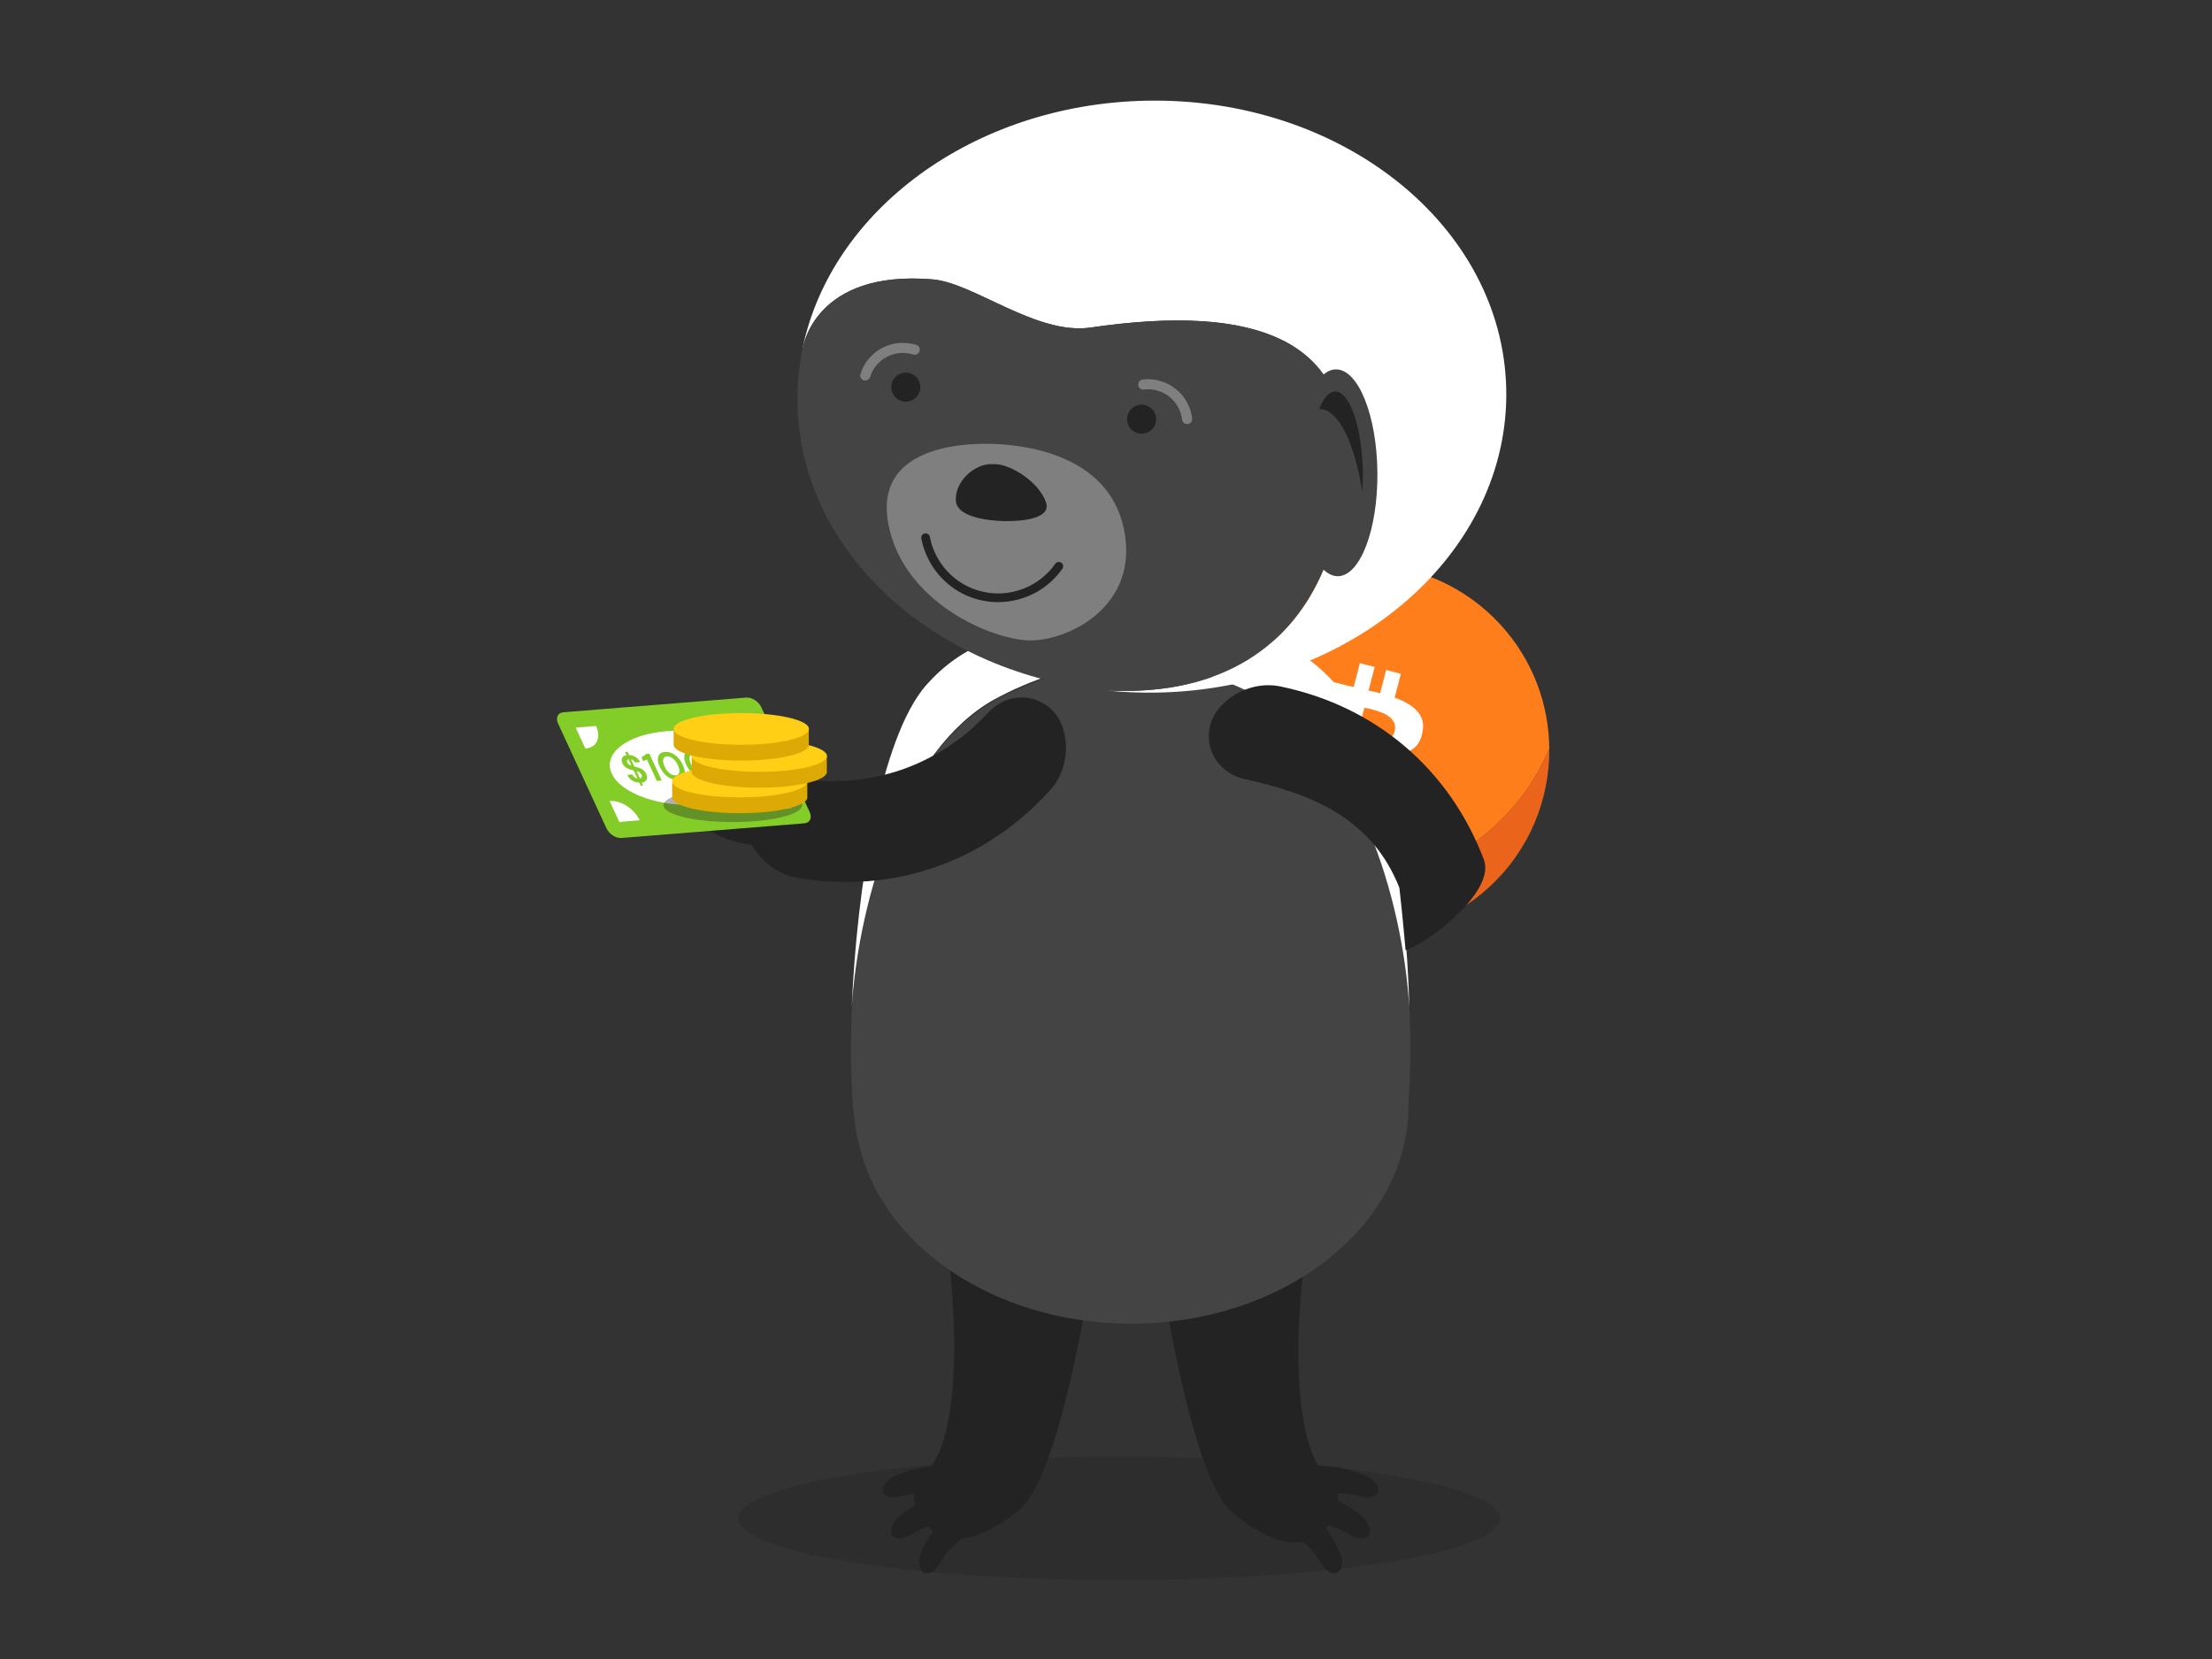 <?xml version="1.0" encoding="UTF-8"?>
<svg id="Layer_1" data-name="Layer 1" xmlns="http://www.w3.org/2000/svg" width="300" height="225" viewBox="0 0 300 225">
  <rect x="0" y="0" width="300" height="225" fill="#333333" stroke="none"/>
  <defs>
    <style>
      .cls-1 {
        fill: #84cd29;
      }

      .cls-2 {
        fill: #fff;
      }

      .cls-3, .cls-4 {
        isolation: isolate;
      }

      .cls-4 {
        opacity: .35;
      }

      .cls-5 {
        fill: #232323;
      }

      .cls-6 {
        fill: #ff7e1c;
      }

      .cls-7 {
        fill: #444;
      }

      .cls-8 {
        fill: #dda905;
      }

      .cls-9 {
        fill: none;
      }

      .cls-10 {
        fill: #ea651b;
      }

      .cls-11 {
        fill: #7f7f7f;
      }

      .cls-12 {
        fill: #ffcf15;
      }
    </style>
  </defs>
  <g>
    <g>
      <path class="cls-10" d="m161.98,112.16c1.07,2.37,2.53,4.61,4.39,6.63,9.41,10.25,25.35,10.93,35.6,1.52,5.47-5.02,8.21-11.9,8.15-18.78-1.63,3.87-4.1,7.46-7.4,10.49-11.61,10.66-29.29,10.53-40.74.14Z"/>
      <path class="cls-6" d="m167.89,83.19c-8.23,7.56-10.29,19.32-5.91,28.97,11.45,10.39,29.13,10.51,40.74-.14,3.3-3.03,5.77-6.62,7.4-10.49-.05-6.02-2.24-12.04-6.63-16.82-9.41-10.25-25.35-10.93-35.6-1.52Z"/>
    </g>
    <path class="cls-2" d="m192.27,103.94c.37.82.34,1.82-.08,2.99-.54,1.4-1.41,2.3-2.62,2.68-1.04.31-2.48.29-4.31-.07l-.72,2.78-2-.52.71-2.74-1.55-.4-.71,2.74-2.01-.52.72-2.78-3.97-1.03,1.03-2.27.41.11c.65.2,1.07.29,1.28.29.29-.01.51-.17.65-.48l2.31-8.87c.03-.46-.13-.79-.48-1-.22-.15-.73-.31-1.53-.49l-.33-.09.55-2.13,1.22.36c1.45.38,2.36.6,2.75.67l.84-3.23,2.01.52-.83,3.19,1.56.36.82-3.15,2,.52-.84,3.23c1.35.5,2.34,1.07,2.96,1.73.76.78,1.03,1.73.83,2.84-.25,1.62-1.1,2.6-2.55,2.92h0c.95.48,1.58,1.1,1.88,1.84h0Zm-8.25-4.03l.33.09c1.14.33,2.04.49,2.71.49,1.16.01,1.86-.43,2.09-1.33s-.14-1.64-1.13-2.22c-.56-.32-1.42-.62-2.6-.89-.2-.02-.33-.04-.38-.06l-1.02,3.93h0Zm-1.28,6.44c1.38.39,2.45.59,3.2.61,1.37,0,2.18-.48,2.44-1.46s-.2-1.8-1.37-2.45c-.63-.37-1.65-.7-3.05-1.01l-.45-.12-1.13,4.33.37.1h0Z"/>
  </g>
  <g>
    <g>
      <g class="cls-4">
        <ellipse class="cls-5" cx="151.81" cy="205.94" rx="51.67" ry="8.36"/>
      </g>
      <g>
        <g>
          <g>
            <path class="cls-5" d="m155,155.73c.23,1.51,4.99,43.54,12.19,49.46,7.2,5.92,10.91,3.95,12.42,2.32,1.51-1.63,3.48-4.53-.12-7.9-2.9-2.67-4.88-14.51-1.97-32.98l-22.53-10.91Z"/>
            <g>
              <path class="cls-5" d="m184.61,202.98c.93.23,1.86.12,2.21-.46.35-.58-.23-1.63-1.28-2.21-2.9-1.39-6.27-1.86-9.52-1.28-1.28.23-1.74,1.51-1.16,2.67s1.63,1.74,2.44,1.51c2.21-.81,4.76-.93,7.32-.23Z"/>
              <path class="cls-5" d="m183.22,208.21c.81.46,1.74.58,2.32.12.46-.46.23-1.63-.58-2.44-2.44-2.21-5.46-3.48-8.82-3.83-1.28-.12-2.09.93-1.86,2.21.23,1.28,1.05,2.09,1.86,2.09,2.32-.12,4.88.46,7.08,1.86Z"/>
              <path class="cls-5" d="m179.27,212.16c.46.81,1.28,1.39,1.97,1.16.7-.23,1.05-1.39.58-2.44-1.16-3.02-3.25-5.69-6.15-7.43-1.05-.7-2.32-.12-2.67,1.16-.35,1.16,0,2.32.7,2.67,2.32.93,4.3,2.67,5.57,4.88Z"/>
            </g>
          </g>
          <g>
            <path class="cls-5" d="m150.59,155.38c-.23,1.51-5.23,43.54-12.31,49.35-7.2,5.92-10.91,3.83-12.42,2.32-1.51-1.63-3.48-4.64.12-7.9,2.9-2.67,4.88-14.51,2.09-32.98l22.53-10.8Z"/>
            <g>
              <path class="cls-5" d="m122.02,202.98c-.93.23-1.86.12-2.21-.46s.23-1.63,1.28-2.21c2.9-1.39,6.27-1.86,9.52-1.16,1.28.23,1.74,1.51,1.16,2.67s-1.63,1.74-2.44,1.39c-2.21-.81-4.76-.93-7.32-.23Z"/>
              <path class="cls-5" d="m123.42,208.21c-.81.46-1.74.58-2.32.12-.46-.46-.23-1.63.58-2.44,2.44-2.09,5.57-3.48,8.82-3.83,1.28-.12,2.09,1.05,1.86,2.21-.23,1.28-1.05,2.09-1.86,2.09-2.32-.12-4.88.46-7.08,1.86Z"/>
              <path class="cls-5" d="m127.37,212.16c-.46.81-1.28,1.39-1.97,1.16s-.93-1.39-.58-2.44c1.16-3.02,3.37-5.57,6.15-7.43,1.05-.7,2.32-.12,2.67,1.16.35,1.16,0,2.32-.7,2.67-2.32.93-4.3,2.67-5.57,4.88Z"/>
            </g>
          </g>
        </g>
        <path class="cls-7" d="m191,133.55c-1.51-14.51-7.55-32.16-19.04-38.55-4.88-2.79-10.57-4.76-18.46-6.04-1.86.35-3.6.7-5.23,1.05-.23.12-.58.12-.81.23-.46.12-.93.23-1.39.35-.35.12-.58.12-.93.23-.46.12-.93.23-1.39.46-.23.12-.46.12-.7.23-.7.23-1.28.46-1.97.7-.23.12-.35.12-.58.23-.46.23-.93.35-1.39.58-.23.12-.46.23-.58.23-.46.23-.81.35-1.28.58-.23.12-.35.12-.58.23-.58.23-1.16.58-1.74.93-12.31,6.85-18.35,26.59-19.39,41.57-.12,2.21-.12,4.3-.12,6.27,0,5.11.35,9.29.93,11.84,0,.12.12.23.12.35,3.02,13.93,18.46,24.5,36.92,24.5,20.78,0,37.62-13.24,37.62-29.49v-.46c.35-4.41.35-9.99,0-16.02Z"/>
        <path class="cls-2" d="m181.24,92.91c-4.76-5.46-10.91-8.13-23.11-8.59h-6.97c-.81,0-1.51,0-2.21.12h-.23c-12.19.46-18.35,3.14-23.11,8.48-6.27,7.2-9.4,27.65-10.09,43.56,1.05-14.98,7.08-34.74,19.27-41.59,4.88-2.67,10.68-4.64,18.46-5.92,7.9,1.28,13.59,3.37,18.46,6.04,12.31,6.85,18.49,26.59,19.42,41.57-.35-16.02-3.63-36.46-9.9-43.66Z"/>
      </g>
    </g>
    <g>
      <path class="cls-5" d="m134,96.67c2.24-2.42,5.88-2.9,8.52-.53,2.65,2.37,2.9,7.85-.21,11.15-8.85,9.7-21.2,13.95-34.1,11.78-4.49-.74-7.72-5.12-7.03-8.69.68-3.56,3.81-5.35,7.04-4.81,9.68,1.52,19.06-1.64,25.78-8.91Z"/>
      <g>
        <path class="cls-5" d="m98.44,104.04c-.69-.63-1.65-1.04-2.25-.67s-.62,1.6.05,2.56c1.85,2.7,4.65,4.73,7.86,5.81,1.21.34,2.34-.47,2.28-1.8.1-1.31-.56-2.27-1.37-2.5-2.37-.27-4.75-1.44-6.57-3.4Z"/>
        <path class="cls-5" d="m103.21,101.03c-.34-.93-.94-1.64-1.69-1.61s-1.32,1.13-1.09,2.3c.49,3.25,1.97,6.41,4.42,8.75.92.9,2.25.67,2.92-.51.67-1.18.6-2.34-.11-2.81-2.11-1.4-3.67-3.58-4.46-6.12Z"/>
        <path class="cls-5" d="m95.84,108.86c-.87-.48-1.85-.56-2.3-.02s-.22,1.71.71,2.44c2.55,2.09,5.75,3.33,9.2,3.44,1.23.01,2.07-1.16,1.75-2.42s-1.16-2.07-1.99-1.97c-2.49.3-5.1-.07-7.38-1.49Z"/>
      </g>
    </g>
    <path class="cls-5" d="m168.86,105.68c-3.22-.7-5.48-3.59-4.78-7.08.7-3.48,5.3-6.48,9.72-5.47,12.85,2.71,22.78,11.2,27.44,23.43,1.64,4.25-7.19,11.1-10.61,12.32,0,0-.45-5.15-.84-8.47-3.6-9.11-11.26-12.62-20.93-14.73Z"/>
  </g>
  <g>
    <path class="cls-2" d="m182.35,60.44c-.36-13.66-11.22-19.42-34.42-16.02-7.36,1.08-15.86-6.06-21.44-6.53-16.05-1.35-17.59,9.25-17.59,9.25h-.03c3.89-18.57,23.06-32.95,46.44-33.48,26.55-.59,48.47,16.89,48.97,39.05.5,22.17-20.62,40.62-47.16,41.22-2.31.05-4.59-.04-6.82-.26v-.02c23.42,1.1,32.53-15.08,32.05-33.21Z"/>
    <path class="cls-7" d="m108.88,47.15h.03s1.54-10.6,17.59-9.26c5.58.47,14.08,7.61,21.44,6.53,16.65-2.44,26.94-.16,31.56,6.37.53-.44,1.09-.69,1.68-.69,3.03-.03,5.55,6.22,5.63,13.97.07,7.74-2.33,14.04-5.36,14.08-.68,0-1.34-.32-1.95-.89-4.28,10.13-13.53,17.13-29.19,16.4v.03c-23.38-2.24-41.69-18.57-42.15-38.8-.06-2.64.2-5.22.72-7.73Z"/>
    <path class="cls-11" d="m139.65,86.85c5.1.09,14.94-4.53,12.79-15.05-2.15-10.52-14.26-11.55-18.27-11.61-4.02-.07-15.8.57-13.65,11.09,2.15,10.52,14.03,15.49,19.13,15.58Z"/>
    <path class="cls-5" d="m134.48,62.94c-2.22-.04-5.01,2.26-4.84,4.99.18,2.73,6.56,2.74,6.56,2.74h.18s6.43.21,5.48-2.54c-.94-2.74-4.7-5.14-6.91-5.18h-.48Z"/>
    <circle class="cls-5" cx="154.83" cy="56.85" r="1.97"/>
    <circle class="cls-5" cx="122.85" cy="52.51" r="1.97"/>
    <path class="cls-5" d="m179.01,55.48c2.5,0,4.72,4.62,5.76,11.24.05-.84.08-1.71.07-2.62-.09-6.08-1.77-11.01-3.75-11-.84,0-1.6.9-2.19,2.4.04,0,.08-.02.12-.02Z"/>
    <path class="cls-11" d="m161,57.51c-.34,0-.64-.26-.68-.61-.07-.6-.25-1.17-.55-1.7-.29-.53-.68-.99-1.15-1.37-.48-.39-1.03-.68-1.64-.85-.6-.18-1.22-.23-1.84-.15-.38.05-.72-.22-.76-.6-.04-.38.22-.72.6-.76.8-.09,1.6-.03,2.39.2.79.23,1.5.6,2.12,1.11.61.49,1.11,1.09,1.48,1.77.38.69.62,1.43.71,2.2.04.38-.23.72-.6.76-.03,0-.05,0-.08,0Z"/>
    <path class="cls-11" d="m117.36,51.61c-.07,0-.14,0-.21-.03-.36-.11-.56-.5-.45-.86.24-.78.63-1.48,1.16-2.1.53-.63,1.17-1.12,1.88-1.48.69-.35,1.44-.56,2.22-.62.77-.06,1.56.03,2.3.25.36.11.57.5.45.86-.11.36-.5.57-.86.45-.57-.18-1.19-.25-1.78-.2-.6.05-1.18.21-1.72.48-.55.27-1.04.66-1.45,1.14-.41.47-.71,1.02-.89,1.62-.09.29-.36.48-.66.48Z"/>
    <path class="cls-5" d="m135.39,81.67c-.75,0-1.49-.08-2.24-.24-1.4-.3-2.7-.87-3.86-1.68-1.13-.8-2.08-1.79-2.82-2.94-.75-1.17-1.26-2.44-1.52-3.78-.06-.32.15-.63.47-.69.32-.06.63.15.69.47.23,1.19.68,2.32,1.35,3.36.66,1.02,1.5,1.9,2.51,2.61,1.03.72,2.18,1.23,3.43,1.49,1.25.27,2.51.29,3.75.04,1.2-.23,2.33-.68,3.36-1.34,1.03-.67,1.91-1.51,2.61-2.51.19-.27.56-.33.82-.14.27.19.33.56.14.82-.79,1.12-1.77,2.07-2.93,2.82-1.16.75-2.43,1.25-3.78,1.51-.66.13-1.32.19-1.98.19Z"/>
  </g>
  <g>
    <g>
      <path class="cls-1" d="m101.22,94.61l-24.81,1.99c-.76.06-1.08.75-.72,1.53l6.56,14.21c.36.78,1.27,1.37,2.03,1.31l24.81-1.99c.76-.06,1.08-.75.72-1.53l-6.56-14.21c-.36-.79-1.27-1.37-2.03-1.31Z"/>
      <path class="cls-2" d="m83.99,111.47l-1.31-2.84c1.52-.12,3.34,1.05,4.07,2.62l-2.76.22Z"/>
      <path class="cls-2" d="m79.39,101.52l-1.31-2.84,2.76-.22c.72,1.57.08,2.94-1.44,3.06Z"/>
      <path class="cls-2" d="m107.42,109.59l-2.76.22c-.72-1.57-.08-2.94,1.45-3.06l1.31,2.84Z"/>
      <path class="cls-2" d="m102.83,99.64c-1.52.12-3.35-1.05-4.07-2.62l2.76-.22,1.31,2.84Z"/>
      <path class="cls-2" d="m95.05,109.11c-5.4.43-10.81-1.44-12.08-4.19-1.27-2.75,2.08-5.33,7.48-5.76,5.4-.43,10.81,1.44,12.08,4.19,1.27,2.75-2.08,5.32-7.49,5.76Z"/>
    </g>
    <polygon class="cls-9" points="103.91 106.29 84.25 107.87 81.87 102.72 101.53 101.14 103.91 106.29"/>
    <g class="cls-3">
      <path class="cls-1" d="m86.89,106.55l-.18-.4c-.34-.01-.66-.11-.96-.29-.3-.18-.52-.44-.68-.77l.68-.05c.07.14.17.26.29.35s.26.16.41.19l-.51-1.1s-.07-.02-.11-.02c-.04,0-.07-.02-.11-.02-.32-.08-.58-.18-.8-.32-.21-.14-.38-.34-.5-.59-.14-.3-.16-.54-.05-.74.11-.2.31-.32.6-.37l-.19-.42.34-.03.2.43c.32,0,.61.1.88.27.27.17.48.4.62.69l-.69.06c-.05-.1-.12-.19-.22-.27-.1-.08-.21-.13-.33-.16l.45.97s.06.02.09.02c.03,0,.06.01.09.02.2.05.4.11.58.18.18.07.35.17.5.3.15.13.28.3.37.52.08.18.12.35.1.51s-.08.3-.2.42c-.12.12-.3.19-.53.22l.18.4-.34.03Zm-1.81-3.13c.05.11.12.2.22.26.09.06.21.11.34.15l-.4-.86c-.09.03-.16.08-.19.16-.03.08-.02.17.03.29Zm1.93,1.66c-.06-.14-.15-.24-.27-.32-.12-.07-.25-.13-.41-.18l.46.99c.12-.03.21-.09.25-.18s.03-.19-.03-.32Z"/>
      <path class="cls-1" d="m89.08,105.91l-1.33-2.88-.52.19-.23-.51.67-.46.4-.03,1.68,3.64-.67.05Z"/>
      <path class="cls-1" d="m91.91,105.75c-.33.03-.64-.03-.95-.17-.3-.14-.59-.34-.84-.62s-.47-.6-.64-.97c-.17-.37-.26-.7-.26-1,0-.29.07-.53.23-.71.16-.18.4-.28.73-.3.33-.03.64.03.95.17.3.14.59.35.84.62.26.27.47.6.64.97.17.37.26.71.27,1,0,.29-.07.53-.23.7-.16.18-.4.28-.73.3Zm-.28-.6c.27-.02.43-.15.49-.4s0-.56-.18-.96c-.18-.4-.41-.71-.69-.92-.27-.22-.54-.31-.81-.29-.27.02-.43.15-.49.4-.06.24,0,.56.18.96.18.4.41.71.68.92s.54.31.81.29Z"/>
      <path class="cls-1" d="m95.49,105.46c-.33.03-.64-.03-.95-.17-.3-.14-.58-.34-.84-.62s-.47-.6-.64-.97c-.17-.37-.26-.7-.26-1,0-.29.07-.53.23-.71.16-.18.4-.28.73-.3.33-.03.64.03.95.17.3.14.59.35.84.62s.47.6.64.97c.17.37.26.71.27,1,0,.29-.07.53-.23.7-.16.18-.4.28-.73.3Zm-.28-.6c.27-.02.43-.15.49-.4s0-.56-.18-.96c-.18-.4-.41-.71-.69-.92-.27-.22-.54-.31-.81-.29-.27.02-.43.15-.49.4-.06.24,0,.56.19.96.18.4.41.71.68.92s.54.31.81.29Z"/>
      <path class="cls-1" d="m99.07,105.17c-.33.03-.64-.03-.95-.17-.3-.14-.58-.34-.84-.62s-.47-.6-.64-.97c-.17-.37-.26-.7-.26-1,0-.29.07-.53.23-.71.16-.18.4-.28.73-.3.33-.03.64.03.95.17.3.14.59.35.84.62.26.27.47.6.64.97.17.37.26.71.27,1,0,.29-.07.53-.23.7-.16.18-.4.28-.73.3Zm-.28-.6c.27-.02.43-.15.49-.4.06-.24,0-.56-.18-.96-.18-.4-.41-.71-.69-.92-.27-.22-.54-.31-.81-.29-.27.02-.43.15-.49.4-.06.24,0,.56.18.96s.41.71.68.92.54.31.81.29Z"/>
    </g>
  </g>
  <g>
    <g class="cls-4">
      <path class="cls-5" d="m108.79,109.21c0,1.26-4.21,2.28-9.41,2.28s-9.4-1.02-9.4-2.28,4.21-2.28,9.4-2.28c5.19,0,9.41,1.02,9.41,2.28Z"/>
    </g>
    <g>
      <path class="cls-8" d="m109.5,108.14c0,1.19-4.1,2.15-9.17,2.15s-9.17-.96-9.17-2.15v-2.15h18.33v2.15Z"/>
      <ellipse class="cls-12" cx="100.33" cy="105.99" rx="9.17" ry="2.15"/>
    </g>
    <g>
      <path class="cls-8" d="m112.15,104.68c0,1.19-4.1,2.15-9.17,2.15s-9.17-.96-9.17-2.15v-2.15h18.33v2.15Z"/>
      <ellipse class="cls-12" cx="102.98" cy="102.53" rx="9.17" ry="2.15"/>
    </g>
    <g>
      <path class="cls-8" d="m109.7,101c0,1.19-4.1,2.15-9.17,2.15s-9.17-.96-9.17-2.15v-2.15h18.33v2.15Z"/>
      <ellipse class="cls-12" cx="100.54" cy="98.86" rx="9.17" ry="2.15"/>
    </g>
  </g>
</svg>